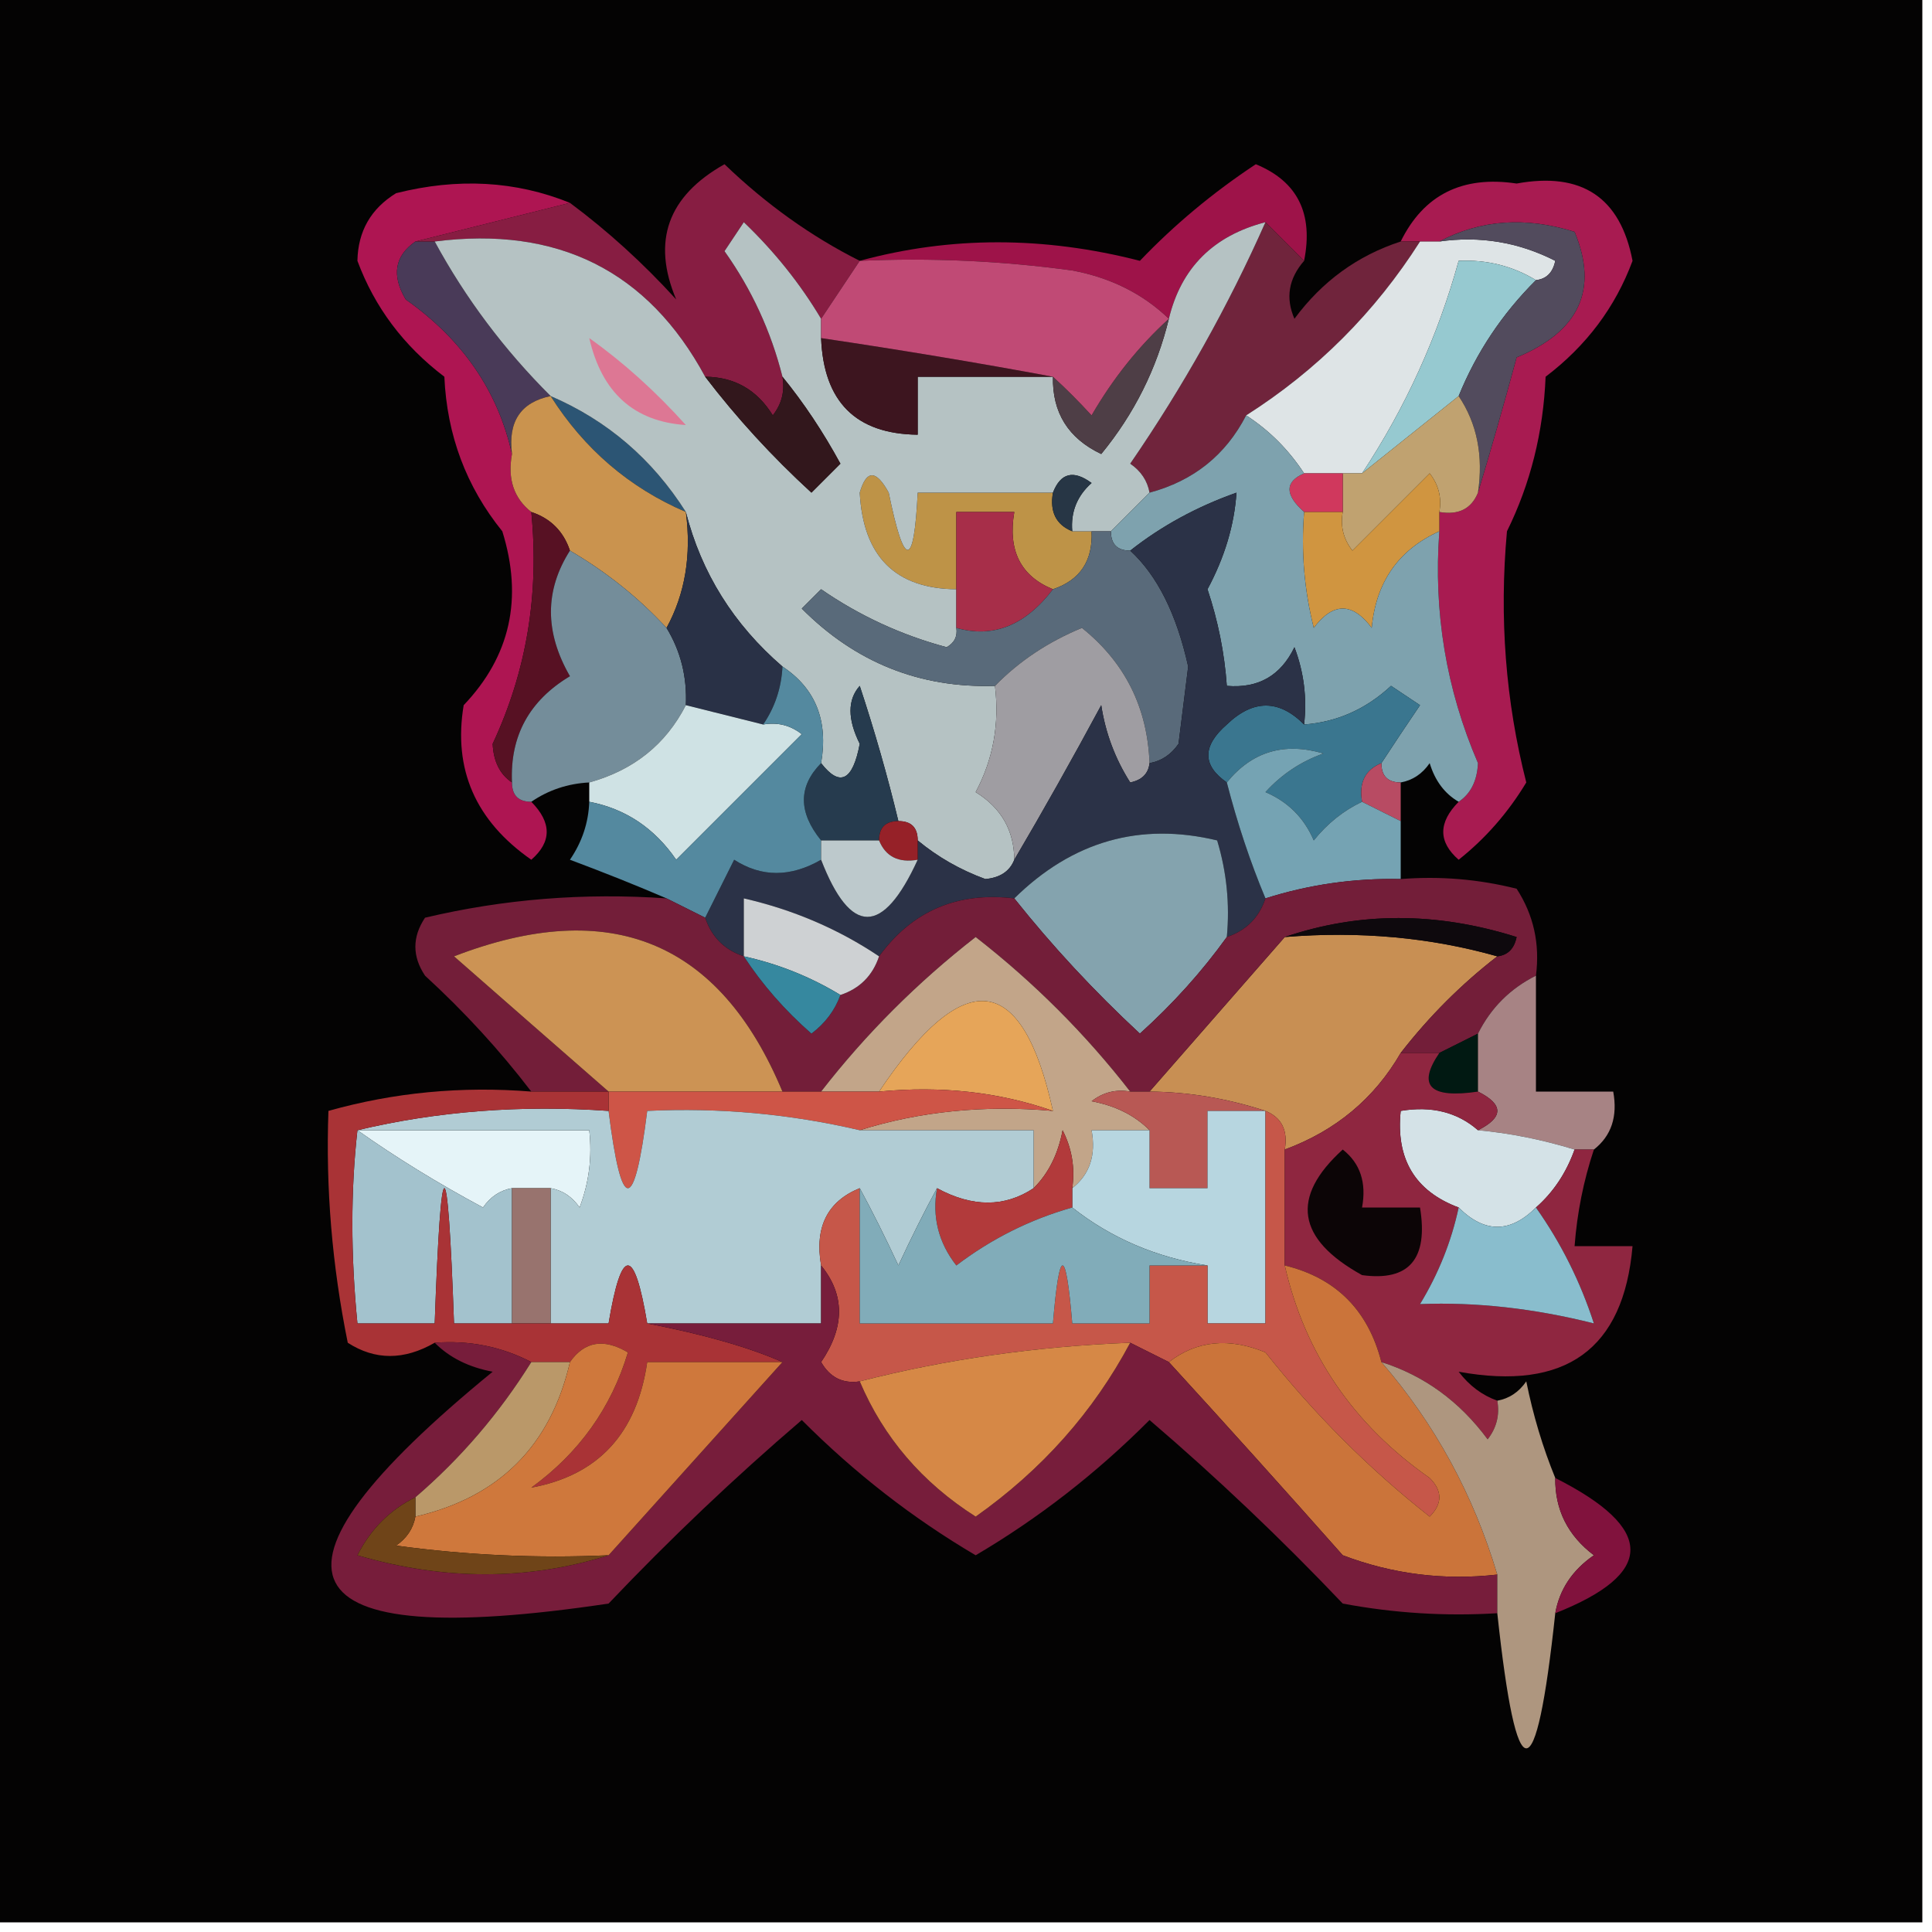 <?xml version="1.0" encoding="UTF-8"?>
<!DOCTYPE svg PUBLIC "-//W3C//DTD SVG 1.1//EN" "http://www.w3.org/Graphics/SVG/1.1/DTD/svg11.dtd">
<svg xmlns="http://www.w3.org/2000/svg" version="1.1" width="100px" height="100px" style="shape-rendering:geometricPrecision; text-rendering:geometricPrecision; image-rendering:optimizeQuality; fill-rule:evenodd; clip-rule:evenodd" xmlns:xlink="http://www.w3.org/1999/xlink">
<g><path style="opacity:1" fill="#040303" d="M -0.5,-0.5 C 32.833,-0.5 66.167,-0.5 99.5,-0.5C 99.5,32.833 99.5,66.167 99.5,99.5C 66.167,99.5 32.833,99.5 -0.5,99.5C -0.5,66.167 -0.5,32.833 -0.5,-0.5 Z"/></g>
<g><path style="opacity:1" fill="#a81b51" d="M 75.5,41.5 C 76.124,41.083 76.457,40.416 76.5,39.5C 74.855,35.68 74.189,31.68 74.5,27.5C 74.5,27.167 74.5,26.833 74.5,26.5C 75.492,26.672 76.158,26.338 76.5,25.5C 77.165,23.302 77.832,20.969 78.5,18.5C 81.744,17.155 82.744,14.988 81.5,12C 78.962,11.204 76.628,11.371 74.5,12.5C 74.167,12.5 73.833,12.5 73.5,12.5C 73.167,12.5 72.833,12.5 72.5,12.5C 73.692,10.078 75.692,9.078 78.5,9.5C 81.872,8.883 83.872,10.216 84.5,13.5C 83.611,15.898 82.111,17.898 80,19.5C 79.882,22.371 79.216,25.038 78,27.5C 77.594,31.961 77.927,36.294 79,40.5C 78.059,42.061 76.892,43.395 75.5,44.5C 74.438,43.575 74.438,42.575 75.5,41.5 Z"/></g>
<g><path style="opacity:1" fill="#9e1349" d="M 67.5,13.5 C 66.833,12.833 66.167,12.167 65.5,11.5C 62.8,12.2 61.133,13.866 60.5,16.5C 59.158,15.207 57.491,14.374 55.5,14C 51.848,13.501 48.182,13.335 44.5,13.5C 49.19,12.222 54.024,12.222 59,13.5C 60.784,11.633 62.784,9.966 65,8.5C 67.157,9.385 67.99,11.052 67.5,13.5 Z"/></g>
<g><path style="opacity:1" fill="#ae1552" d="M 29.5,10.5 C 26.833,11.167 24.167,11.833 21.5,12.5C 20.427,13.251 20.26,14.251 21,15.5C 23.94,17.573 25.774,20.24 26.5,23.5C 26.263,24.791 26.596,25.791 27.5,26.5C 27.92,30.753 27.253,34.754 25.5,38.5C 25.543,39.416 25.876,40.083 26.5,40.5C 26.5,41.167 26.833,41.5 27.5,41.5C 28.562,42.575 28.562,43.575 27.5,44.5C 24.613,42.486 23.447,39.82 24,36.5C 26.415,33.968 27.081,30.968 26,27.5C 24.134,25.192 23.134,22.525 23,19.5C 20.889,17.898 19.389,15.898 18.5,13.5C 18.529,11.971 19.195,10.804 20.5,10C 23.697,9.195 26.697,9.362 29.5,10.5 Z"/></g>
<g><path style="opacity:1" fill="#493a58" d="M 21.5,12.5 C 21.833,12.5 22.167,12.5 22.5,12.5C 24.091,15.431 26.091,18.098 28.5,20.5C 26.952,20.821 26.285,21.821 26.5,23.5C 25.774,20.24 23.94,17.573 21,15.5C 20.26,14.251 20.427,13.251 21.5,12.5 Z"/></g>
<g><path style="opacity:1" fill="#871d42" d="M 44.5,13.5 C 43.833,14.5 43.167,15.5 42.5,16.5C 41.416,14.681 40.082,13.015 38.5,11.5C 38.167,12 37.833,12.5 37.5,13C 38.906,14.978 39.906,17.145 40.5,19.5C 40.631,20.239 40.464,20.906 40,21.5C 39.184,20.177 38.017,19.511 36.5,19.5C 33.538,14.019 28.872,11.685 22.5,12.5C 22.167,12.5 21.833,12.5 21.5,12.5C 24.167,11.833 26.833,11.167 29.5,10.5C 31.463,11.96 33.296,13.627 35,15.5C 33.728,12.486 34.561,10.153 37.5,8.5C 39.656,10.573 41.989,12.24 44.5,13.5 Z"/></g>
<g><path style="opacity:1" fill="#70243c" d="M 65.5,11.5 C 66.167,12.167 66.833,12.833 67.5,13.5C 66.697,14.423 66.53,15.423 67,16.5C 68.432,14.561 70.265,13.228 72.5,12.5C 72.833,12.5 73.167,12.5 73.5,12.5C 71.167,16.167 68.167,19.167 64.5,21.5C 63.441,23.555 61.775,24.889 59.5,25.5C 59.389,24.883 59.056,24.383 58.5,24C 61.247,20.001 63.58,15.834 65.5,11.5 Z"/></g>
<g><path style="opacity:1" fill="#dee4e6" d="M 73.5,12.5 C 73.833,12.5 74.167,12.5 74.5,12.5C 76.604,12.201 78.604,12.534 80.5,13.5C 80.376,14.107 80.043,14.44 79.5,14.5C 78.292,13.766 76.959,13.433 75.5,13.5C 74.41,17.442 72.743,21.108 70.5,24.5C 70.167,24.5 69.833,24.5 69.5,24.5C 68.833,24.5 68.167,24.5 67.5,24.5C 66.694,23.272 65.694,22.272 64.5,21.5C 68.167,19.167 71.167,16.167 73.5,12.5 Z"/></g>
<g><path style="opacity:1" fill="#96c9d0" d="M 79.5,14.5 C 77.748,16.246 76.415,18.246 75.5,20.5C 73.833,21.833 72.167,23.167 70.5,24.5C 72.743,21.108 74.41,17.442 75.5,13.5C 76.959,13.433 78.292,13.766 79.5,14.5 Z"/></g>
<g><path style="opacity:1" fill="#524b5d" d="M 74.5,12.5 C 76.628,11.371 78.962,11.204 81.5,12C 82.744,14.988 81.744,17.155 78.5,18.5C 77.832,20.969 77.165,23.302 76.5,25.5C 76.784,23.585 76.451,21.919 75.5,20.5C 76.415,18.246 77.748,16.246 79.5,14.5C 80.043,14.44 80.376,14.107 80.5,13.5C 78.604,12.534 76.604,12.201 74.5,12.5 Z"/></g>
<g><path style="opacity:1" fill="#2c5574" d="M 28.5,20.5 C 31.427,21.757 33.761,23.757 35.5,26.5C 32.573,25.243 30.239,23.243 28.5,20.5 Z"/></g>
<g><path style="opacity:1" fill="#ca934e" d="M 28.5,20.5 C 30.239,23.243 32.573,25.243 35.5,26.5C 35.795,28.735 35.461,30.735 34.5,32.5C 33.055,30.937 31.389,29.604 29.5,28.5C 29.167,27.5 28.5,26.833 27.5,26.5C 26.596,25.791 26.263,24.791 26.5,23.5C 26.285,21.821 26.952,20.821 28.5,20.5 Z"/></g>
<g><path style="opacity:1" fill="#c0a270" d="M 75.5,20.5 C 76.451,21.919 76.784,23.585 76.5,25.5C 76.158,26.338 75.492,26.672 74.5,26.5C 74.631,25.761 74.464,25.094 74,24.5C 72.667,25.833 71.333,27.167 70,28.5C 69.536,27.906 69.369,27.239 69.5,26.5C 69.5,25.833 69.5,25.167 69.5,24.5C 69.833,24.5 70.167,24.5 70.5,24.5C 72.167,23.167 73.833,21.833 75.5,20.5 Z"/></g>
<g><path style="opacity:1" fill="#d0385d" d="M 67.5,24.5 C 68.167,24.5 68.833,24.5 69.5,24.5C 69.5,25.167 69.5,25.833 69.5,26.5C 68.833,26.5 68.167,26.5 67.5,26.5C 66.494,25.604 66.494,24.938 67.5,24.5 Z"/></g>
<g><path style="opacity:1" fill="#be9347" d="M 54.5,25.5 C 54.328,26.492 54.662,27.158 55.5,27.5C 55.833,27.5 56.167,27.5 56.5,27.5C 56.573,29.027 55.906,30.027 54.5,30.5C 52.824,29.817 52.157,28.483 52.5,26.5C 51.5,26.5 50.5,26.5 49.5,26.5C 49.5,27.833 49.5,29.167 49.5,30.5C 46.344,30.471 44.678,28.804 44.5,25.5C 44.846,24.304 45.346,24.304 46,25.5C 46.807,29.449 47.307,29.449 47.5,25.5C 49.833,25.5 52.167,25.5 54.5,25.5 Z"/></g>
<g><path style="opacity:1" fill="#d09540" d="M 74.5,26.5 C 74.5,26.833 74.5,27.167 74.5,27.5C 72.39,28.453 71.223,30.119 71,32.5C 70,31.167 69,31.167 68,32.5C 67.504,30.527 67.338,28.527 67.5,26.5C 68.167,26.5 68.833,26.5 69.5,26.5C 69.369,27.239 69.536,27.906 70,28.5C 71.333,27.167 72.667,25.833 74,24.5C 74.464,25.094 74.631,25.761 74.5,26.5 Z"/></g>
<g><path style="opacity:1" fill="#b5c2c3" d="M 42.5,16.5 C 42.5,16.833 42.5,17.167 42.5,17.5C 42.632,20.797 44.298,22.463 47.5,22.5C 47.5,21.5 47.5,20.5 47.5,19.5C 49.833,19.5 52.167,19.5 54.5,19.5C 54.461,21.359 55.294,22.692 57,23.5C 58.705,21.423 59.872,19.09 60.5,16.5C 61.133,13.866 62.8,12.2 65.5,11.5C 63.58,15.834 61.247,20.001 58.5,24C 59.056,24.383 59.389,24.883 59.5,25.5C 58.833,26.167 58.167,26.833 57.5,27.5C 57.167,27.5 56.833,27.5 56.5,27.5C 56.167,27.5 55.833,27.5 55.5,27.5C 55.414,26.504 55.748,25.671 56.5,25C 55.563,24.308 54.897,24.475 54.5,25.5C 52.167,25.5 49.833,25.5 47.5,25.5C 47.307,29.449 46.807,29.449 46,25.5C 45.346,24.304 44.846,24.304 44.5,25.5C 44.678,28.804 46.344,30.471 49.5,30.5C 49.5,31.167 49.5,31.833 49.5,32.5C 49.565,32.938 49.399,33.272 49,33.5C 46.657,32.873 44.49,31.873 42.5,30.5C 42.167,30.833 41.833,31.167 41.5,31.5C 44.278,34.291 47.611,35.624 51.5,35.5C 51.739,37.467 51.406,39.3 50.5,41C 51.823,41.816 52.489,42.983 52.5,44.5C 52.265,45.097 51.765,45.43 51,45.5C 49.697,45.022 48.531,44.355 47.5,43.5C 47.5,42.833 47.167,42.5 46.5,42.5C 45.942,40.177 45.275,37.843 44.5,35.5C 43.863,36.218 43.863,37.218 44.5,38.5C 44.139,40.418 43.472,40.751 42.5,39.5C 42.88,37.302 42.213,35.635 40.5,34.5C 37.968,32.316 36.302,29.65 35.5,26.5C 33.761,23.757 31.427,21.757 28.5,20.5C 26.091,18.098 24.091,15.431 22.5,12.5C 28.872,11.685 33.538,14.019 36.5,19.5C 38.127,21.63 39.96,23.63 42,25.5C 42.5,25 43,24.5 43.5,24C 42.601,22.348 41.601,20.848 40.5,19.5C 39.906,17.145 38.906,14.978 37.5,13C 37.833,12.5 38.167,12 38.5,11.5C 40.082,13.015 41.416,14.681 42.5,16.5 Z"/></g>
<g><path style="opacity:1" fill="#273645" d="M 55.5,27.5 C 54.662,27.158 54.328,26.492 54.5,25.5C 54.897,24.475 55.563,24.308 56.5,25C 55.748,25.671 55.414,26.504 55.5,27.5 Z"/></g>
<g><path style="opacity:1" fill="#32171c" d="M 36.5,19.5 C 38.017,19.511 39.184,20.177 40,21.5C 40.464,20.906 40.631,20.239 40.5,19.5C 41.601,20.848 42.601,22.348 43.5,24C 43,24.5 42.5,25 42,25.5C 39.96,23.63 38.127,21.63 36.5,19.5 Z"/></g>
<g><path style="opacity:1" fill="#4e3e46" d="M 60.5,16.5 C 59.872,19.09 58.705,21.423 57,23.5C 55.294,22.692 54.461,21.359 54.5,19.5C 55.151,20.091 55.818,20.757 56.5,21.5C 57.612,19.581 58.946,17.914 60.5,16.5 Z"/></g>
<g><path style="opacity:1" fill="#3d151f" d="M 42.5,17.5 C 46.605,18.109 50.605,18.775 54.5,19.5C 52.167,19.5 49.833,19.5 47.5,19.5C 47.5,20.5 47.5,21.5 47.5,22.5C 44.298,22.463 42.632,20.797 42.5,17.5 Z"/></g>
<g><path style="opacity:1" fill="#dd7794" d="M 30.5,17.5 C 32.25,18.742 33.917,20.242 35.5,22C 32.814,21.823 31.148,20.323 30.5,17.5 Z"/></g>
<g><path style="opacity:1" fill="#c04a75" d="M 44.5,13.5 C 48.182,13.335 51.848,13.501 55.5,14C 57.491,14.374 59.158,15.207 60.5,16.5C 58.946,17.914 57.612,19.581 56.5,21.5C 55.818,20.757 55.151,20.091 54.5,19.5C 50.605,18.775 46.605,18.109 42.5,17.5C 42.5,17.167 42.5,16.833 42.5,16.5C 43.167,15.5 43.833,14.5 44.5,13.5 Z"/></g>
<g><path style="opacity:1" fill="#7ea2ae" d="M 64.5,21.5 C 65.694,22.272 66.694,23.272 67.5,24.5C 66.494,24.938 66.494,25.604 67.5,26.5C 67.338,28.527 67.504,30.527 68,32.5C 69,31.167 70,31.167 71,32.5C 71.223,30.119 72.39,28.453 74.5,27.5C 74.189,31.68 74.855,35.68 76.5,39.5C 76.457,40.416 76.124,41.083 75.5,41.5C 74.778,41.083 74.278,40.416 74,39.5C 73.617,40.056 73.117,40.389 72.5,40.5C 71.833,40.5 71.5,40.167 71.5,39.5C 72.141,38.518 72.808,37.518 73.5,36.5C 73,36.167 72.5,35.833 72,35.5C 70.7,36.707 69.2,37.374 67.5,37.5C 67.657,36.127 67.49,34.793 67,33.5C 66.29,34.973 65.124,35.64 63.5,35.5C 63.38,33.801 63.046,32.135 62.5,30.5C 63.388,28.845 63.888,27.178 64,25.5C 61.942,26.229 60.109,27.229 58.5,28.5C 57.833,28.5 57.5,28.167 57.5,27.5C 58.167,26.833 58.833,26.167 59.5,25.5C 61.775,24.889 63.441,23.555 64.5,21.5 Z"/></g>
<g><path style="opacity:1" fill="#a72e49" d="M 54.5,30.5 C 53.066,32.378 51.399,33.045 49.5,32.5C 49.5,31.833 49.5,31.167 49.5,30.5C 49.5,29.167 49.5,27.833 49.5,26.5C 50.5,26.5 51.5,26.5 52.5,26.5C 52.157,28.483 52.824,29.817 54.5,30.5 Z"/></g>
<g><path style="opacity:1" fill="#571123" d="M 27.5,26.5 C 28.5,26.833 29.167,27.5 29.5,28.5C 28.189,30.56 28.189,32.727 29.5,35C 27.393,36.264 26.393,38.097 26.5,40.5C 25.876,40.083 25.543,39.416 25.5,38.5C 27.253,34.754 27.92,30.753 27.5,26.5 Z"/></g>
<g><path style="opacity:1" fill="#748d9a" d="M 29.5,28.5 C 31.389,29.604 33.055,30.937 34.5,32.5C 35.234,33.708 35.567,35.041 35.5,36.5C 34.461,38.531 32.795,39.864 30.5,40.5C 29.391,40.557 28.391,40.89 27.5,41.5C 26.833,41.5 26.5,41.167 26.5,40.5C 26.393,38.097 27.393,36.264 29.5,35C 28.189,32.727 28.189,30.56 29.5,28.5 Z"/></g>
<g><path style="opacity:1" fill="#596a7a" d="M 56.5,27.5 C 56.833,27.5 57.167,27.5 57.5,27.5C 57.5,28.167 57.833,28.5 58.5,28.5C 59.901,29.788 60.901,31.788 61.5,34.5C 61.333,35.833 61.167,37.167 61,38.5C 60.617,39.056 60.117,39.389 59.5,39.5C 59.392,36.618 58.226,34.285 56,32.5C 54.249,33.222 52.749,34.222 51.5,35.5C 47.611,35.624 44.278,34.291 41.5,31.5C 41.833,31.167 42.167,30.833 42.5,30.5C 44.49,31.873 46.657,32.873 49,33.5C 49.399,33.272 49.565,32.938 49.5,32.5C 51.399,33.045 53.066,32.378 54.5,30.5C 55.906,30.027 56.573,29.027 56.5,27.5 Z"/></g>
<g><path style="opacity:1" fill="#293146" d="M 35.5,26.5 C 36.302,29.65 37.968,32.316 40.5,34.5C 40.443,35.609 40.11,36.609 39.5,37.5C 38.167,37.167 36.833,36.833 35.5,36.5C 35.567,35.041 35.234,33.708 34.5,32.5C 35.461,30.735 35.795,28.735 35.5,26.5 Z"/></g>
<g><path style="opacity:1" fill="#3a768f" d="M 71.5,39.5 C 70.662,39.842 70.328,40.508 70.5,41.5C 69.542,41.953 68.708,42.62 68,43.5C 67.5,42.333 66.667,41.5 65.5,41C 66.328,40.085 67.328,39.419 68.5,39C 66.465,38.401 64.799,38.901 63.5,40.5C 62.224,39.614 62.224,38.614 63.5,37.5C 64.865,36.193 66.198,36.193 67.5,37.5C 69.2,37.374 70.7,36.707 72,35.5C 72.5,35.833 73,36.167 73.5,36.5C 72.808,37.518 72.141,38.518 71.5,39.5 Z"/></g>
<g><path style="opacity:1" fill="#9f9da2" d="M 59.5,39.5 C 59.44,40.043 59.107,40.376 58.5,40.5C 57.719,39.271 57.219,37.938 57,36.5C 55.499,39.286 53.999,41.953 52.5,44.5C 52.489,42.983 51.823,41.816 50.5,41C 51.406,39.3 51.739,37.467 51.5,35.5C 52.749,34.222 54.249,33.222 56,32.5C 58.226,34.285 59.392,36.618 59.5,39.5 Z"/></g>
<g><path style="opacity:1" fill="#b84b63" d="M 71.5,39.5 C 71.5,40.167 71.833,40.5 72.5,40.5C 72.5,41.167 72.5,41.833 72.5,42.5C 71.833,42.167 71.167,41.833 70.5,41.5C 70.328,40.508 70.662,39.842 71.5,39.5 Z"/></g>
<g><path style="opacity:1" fill="#2b3247" d="M 67.5,37.5 C 66.198,36.193 64.865,36.193 63.5,37.5C 62.224,38.614 62.224,39.614 63.5,40.5C 64.048,42.626 64.715,44.626 65.5,46.5C 65.167,47.5 64.5,48.167 63.5,48.5C 63.66,46.801 63.493,45.134 63,43.5C 59.006,42.542 55.506,43.542 52.5,46.5C 49.547,46.15 47.213,47.15 45.5,49.5C 43.396,48.088 41.063,47.088 38.5,46.5C 38.5,47.5 38.5,48.5 38.5,49.5C 37.5,49.167 36.833,48.5 36.5,47.5C 36.987,46.527 37.487,45.527 38,44.5C 39.414,45.413 40.914,45.413 42.5,44.5C 44.027,48.442 45.694,48.442 47.5,44.5C 47.5,44.167 47.5,43.833 47.5,43.5C 48.531,44.355 49.697,45.022 51,45.5C 51.765,45.43 52.265,45.097 52.5,44.5C 53.999,41.953 55.499,39.286 57,36.5C 57.219,37.938 57.719,39.271 58.5,40.5C 59.107,40.376 59.44,40.043 59.5,39.5C 60.117,39.389 60.617,39.056 61,38.5C 61.167,37.167 61.333,35.833 61.5,34.5C 60.901,31.788 59.901,29.788 58.5,28.5C 60.109,27.229 61.942,26.229 64,25.5C 63.888,27.178 63.388,28.845 62.5,30.5C 63.046,32.135 63.38,33.801 63.5,35.5C 65.124,35.64 66.29,34.973 67,33.5C 67.49,34.793 67.657,36.127 67.5,37.5 Z"/></g>
<g><path style="opacity:1" fill="#cfe2e4" d="M 35.5,36.5 C 36.833,36.833 38.167,37.167 39.5,37.5C 40.239,37.369 40.906,37.536 41.5,38C 38.921,40.579 36.755,42.745 35,44.5C 33.871,42.859 32.371,41.859 30.5,41.5C 30.5,41.167 30.5,40.833 30.5,40.5C 32.795,39.864 34.461,38.531 35.5,36.5 Z"/></g>
<g><path style="opacity:1" fill="#263b4e" d="M 46.5,42.5 C 45.833,42.5 45.5,42.833 45.5,43.5C 44.5,43.5 43.5,43.5 42.5,43.5C 41.314,42.039 41.314,40.705 42.5,39.5C 43.472,40.751 44.139,40.418 44.5,38.5C 43.863,37.218 43.863,36.218 44.5,35.5C 45.275,37.843 45.942,40.177 46.5,42.5 Z"/></g>
<g><path style="opacity:1" fill="#962128" d="M 46.5,42.5 C 47.167,42.5 47.5,42.833 47.5,43.5C 47.5,43.833 47.5,44.167 47.5,44.5C 46.508,44.672 45.842,44.338 45.5,43.5C 45.5,42.833 45.833,42.5 46.5,42.5 Z"/></g>
<g><path style="opacity:1" fill="#54899f" d="M 40.5,34.5 C 42.213,35.635 42.88,37.302 42.5,39.5C 41.314,40.705 41.314,42.039 42.5,43.5C 42.5,43.833 42.5,44.167 42.5,44.5C 40.914,45.413 39.414,45.413 38,44.5C 37.487,45.527 36.987,46.527 36.5,47.5C 35.833,47.167 35.167,46.833 34.5,46.5C 32.958,45.837 31.291,45.17 29.5,44.5C 30.127,43.583 30.461,42.583 30.5,41.5C 32.371,41.859 33.871,42.859 35,44.5C 36.755,42.745 38.921,40.579 41.5,38C 40.906,37.536 40.239,37.369 39.5,37.5C 40.11,36.609 40.443,35.609 40.5,34.5 Z"/></g>
<g><path style="opacity:1" fill="#bdc9cc" d="M 42.5,43.5 C 43.5,43.5 44.5,43.5 45.5,43.5C 45.842,44.338 46.508,44.672 47.5,44.5C 45.694,48.442 44.027,48.442 42.5,44.5C 42.5,44.167 42.5,43.833 42.5,43.5 Z"/></g>
<g><path style="opacity:1" fill="#75a3b3" d="M 70.5,41.5 C 71.167,41.833 71.833,42.167 72.5,42.5C 72.5,43.5 72.5,44.5 72.5,45.5C 70.097,45.448 67.764,45.781 65.5,46.5C 64.715,44.626 64.048,42.626 63.5,40.5C 64.799,38.901 66.465,38.401 68.5,39C 67.328,39.419 66.328,40.085 65.5,41C 66.667,41.5 67.5,42.333 68,43.5C 68.708,42.62 69.542,41.953 70.5,41.5 Z"/></g>
<g><path style="opacity:1" fill="#84a3ae" d="M 63.5,48.5 C 62.207,50.296 60.707,51.962 59,53.5C 56.628,51.297 54.461,48.964 52.5,46.5C 55.506,43.542 59.006,42.542 63,43.5C 63.493,45.134 63.66,46.801 63.5,48.5 Z"/></g>
<g><path style="opacity:1" fill="#c88f53" d="M 66.5,48.5 C 70.371,48.185 74.038,48.518 77.5,49.5C 75.64,50.939 73.973,52.605 72.5,54.5C 71.135,56.86 69.135,58.526 66.5,59.5C 66.672,58.508 66.338,57.842 65.5,57.5C 63.506,56.85 61.506,56.517 59.5,56.5C 61.833,53.833 64.167,51.167 66.5,48.5 Z"/></g>
<g><path style="opacity:1" fill="#731e39" d="M 72.5,45.5 C 74.527,45.338 76.527,45.505 78.5,46C 79.38,47.356 79.713,48.856 79.5,50.5C 78.167,51.167 77.167,52.167 76.5,53.5C 75.833,53.833 75.167,54.167 74.5,54.5C 73.833,54.5 73.167,54.5 72.5,54.5C 73.973,52.605 75.64,50.939 77.5,49.5C 78.043,49.44 78.376,49.107 78.5,48.5C 74.351,47.191 70.351,47.191 66.5,48.5C 64.167,51.167 61.833,53.833 59.5,56.5C 59.167,56.5 58.833,56.5 58.5,56.5C 56.188,53.521 53.521,50.854 50.5,48.5C 47.479,50.854 44.812,53.521 42.5,56.5C 41.833,56.5 41.167,56.5 40.5,56.5C 37.256,48.717 31.589,46.383 23.5,49.5C 26.186,51.856 28.853,54.189 31.5,56.5C 30.167,56.5 28.833,56.5 27.5,56.5C 25.873,54.37 24.04,52.37 22,50.5C 21.333,49.5 21.333,48.5 22,47.5C 26.066,46.536 30.233,46.203 34.5,46.5C 35.167,46.833 35.833,47.167 36.5,47.5C 36.833,48.5 37.5,49.167 38.5,49.5C 39.458,50.962 40.624,52.295 42,53.5C 42.717,52.956 43.217,52.289 43.5,51.5C 44.5,51.167 45.167,50.5 45.5,49.5C 47.213,47.15 49.547,46.15 52.5,46.5C 54.461,48.964 56.628,51.297 59,53.5C 60.707,51.962 62.207,50.296 63.5,48.5C 64.5,48.167 65.167,47.5 65.5,46.5C 67.764,45.781 70.097,45.448 72.5,45.5 Z"/></g>
<g><path style="opacity:1" fill="#ced1d3" d="M 45.5,49.5 C 45.167,50.5 44.5,51.167 43.5,51.5C 41.95,50.559 40.284,49.892 38.5,49.5C 38.5,48.5 38.5,47.5 38.5,46.5C 41.063,47.088 43.396,48.088 45.5,49.5 Z"/></g>
<g><path style="opacity:1" fill="#0e090d" d="M 66.5,48.5 C 70.351,47.191 74.351,47.191 78.5,48.5C 78.376,49.107 78.043,49.44 77.5,49.5C 74.038,48.518 70.371,48.185 66.5,48.5 Z"/></g>
<g><path style="opacity:1" fill="#36889f" d="M 38.5,49.5 C 40.284,49.892 41.95,50.559 43.5,51.5C 43.217,52.289 42.717,52.956 42,53.5C 40.624,52.295 39.458,50.962 38.5,49.5 Z"/></g>
<g><path style="opacity:1" fill="#c2a589" d="M 58.5,56.5 C 57.761,56.369 57.094,56.536 56.5,57C 57.737,57.232 58.737,57.732 59.5,58.5C 58.5,58.5 57.5,58.5 56.5,58.5C 56.737,59.791 56.404,60.791 55.5,61.5C 55.65,60.448 55.483,59.448 55,58.5C 54.768,59.737 54.268,60.737 53.5,61.5C 53.5,60.5 53.5,59.5 53.5,58.5C 50.5,58.5 47.5,58.5 44.5,58.5C 47.625,57.521 50.958,57.187 54.5,57.5C 52.909,50.265 49.909,49.931 45.5,56.5C 44.5,56.5 43.5,56.5 42.5,56.5C 44.812,53.521 47.479,50.854 50.5,48.5C 53.521,50.854 56.188,53.521 58.5,56.5 Z"/></g>
<g><path style="opacity:1" fill="#cc9354" d="M 40.5,56.5 C 37.5,56.5 34.5,56.5 31.5,56.5C 28.853,54.189 26.186,51.856 23.5,49.5C 31.589,46.383 37.256,48.717 40.5,56.5 Z"/></g>
<g><path style="opacity:1" fill="#e6a559" d="M 54.5,57.5 C 51.713,56.523 48.713,56.19 45.5,56.5C 49.909,49.931 52.909,50.265 54.5,57.5 Z"/></g>
<g><path style="opacity:1" fill="#011912" d="M 76.5,53.5 C 76.5,54.5 76.5,55.5 76.5,56.5C 74.007,56.869 73.34,56.203 74.5,54.5C 75.167,54.167 75.833,53.833 76.5,53.5 Z"/></g>
<g><path style="opacity:1" fill="#ce5547" d="M 31.5,56.5 C 34.5,56.5 37.5,56.5 40.5,56.5C 41.167,56.5 41.833,56.5 42.5,56.5C 43.5,56.5 44.5,56.5 45.5,56.5C 48.713,56.19 51.713,56.523 54.5,57.5C 50.958,57.187 47.625,57.521 44.5,58.5C 40.901,57.656 37.234,57.323 33.5,57.5C 32.833,62.833 32.167,62.833 31.5,57.5C 31.5,57.167 31.5,56.833 31.5,56.5 Z"/></g>
<g><path style="opacity:1" fill="#a78384" d="M 79.5,50.5 C 79.5,52.5 79.5,54.5 79.5,56.5C 80.833,56.5 82.167,56.5 83.5,56.5C 83.737,57.791 83.404,58.791 82.5,59.5C 82.167,59.5 81.833,59.5 81.5,59.5C 79.81,58.983 78.143,58.65 76.5,58.5C 77.833,57.833 77.833,57.167 76.5,56.5C 76.5,55.5 76.5,54.5 76.5,53.5C 77.167,52.167 78.167,51.167 79.5,50.5 Z"/></g>
<g><path style="opacity:1" fill="#e5f4f8" d="M 18.5,58.5 C 22.5,58.5 26.5,58.5 30.5,58.5C 30.657,59.873 30.49,61.207 30,62.5C 29.617,61.944 29.117,61.611 28.5,61.5C 27.833,61.5 27.167,61.5 26.5,61.5C 25.883,61.611 25.383,61.944 25,62.5C 22.663,61.246 20.496,59.913 18.5,58.5 Z"/></g>
<g><path style="opacity:1" fill="#b85854" d="M 58.5,56.5 C 58.833,56.5 59.167,56.5 59.5,56.5C 61.506,56.517 63.506,56.85 65.5,57.5C 64.5,57.5 63.5,57.5 62.5,57.5C 62.5,58.833 62.5,60.167 62.5,61.5C 61.5,61.5 60.5,61.5 59.5,61.5C 59.5,60.5 59.5,59.5 59.5,58.5C 58.737,57.732 57.737,57.232 56.5,57C 57.094,56.536 57.761,56.369 58.5,56.5 Z"/></g>
<g><path style="opacity:1" fill="#d4e2e7" d="M 76.5,58.5 C 78.143,58.65 79.81,58.983 81.5,59.5C 81.068,60.709 80.401,61.709 79.5,62.5C 78.167,63.833 76.833,63.833 75.5,62.5C 73.241,61.656 72.241,59.989 72.5,57.5C 74.099,57.232 75.432,57.566 76.5,58.5 Z"/></g>
<g><path style="opacity:1" fill="#a3c2cd" d="M 18.5,58.5 C 20.496,59.913 22.663,61.246 25,62.5C 25.383,61.944 25.883,61.611 26.5,61.5C 26.5,63.833 26.5,66.167 26.5,68.5C 25.5,68.5 24.5,68.5 23.5,68.5C 23.167,59.167 22.833,59.167 22.5,68.5C 21.167,68.5 19.833,68.5 18.5,68.5C 18.151,64.946 18.151,61.612 18.5,58.5 Z"/></g>
<g><path style="opacity:1" fill="#b1ccd4" d="M 18.5,58.5 C 22.634,57.515 26.968,57.182 31.5,57.5C 32.167,62.833 32.833,62.833 33.5,57.5C 37.234,57.323 40.901,57.656 44.5,58.5C 47.5,58.5 50.5,58.5 53.5,58.5C 53.5,59.5 53.5,60.5 53.5,61.5C 52.001,62.494 50.334,62.494 48.5,61.5C 47.839,62.718 47.172,64.051 46.5,65.5C 45.828,64.051 45.161,62.718 44.5,61.5C 42.824,62.183 42.157,63.517 42.5,65.5C 42.5,66.5 42.5,67.5 42.5,68.5C 39.5,68.5 36.5,68.5 33.5,68.5C 32.833,64.5 32.167,64.5 31.5,68.5C 30.5,68.5 29.5,68.5 28.5,68.5C 28.5,66.167 28.5,63.833 28.5,61.5C 29.117,61.611 29.617,61.944 30,62.5C 30.49,61.207 30.657,59.873 30.5,58.5C 26.5,58.5 22.5,58.5 18.5,58.5 Z"/></g>
<g><path style="opacity:1" fill="#b7d6e0" d="M 65.5,57.5 C 65.5,61.167 65.5,64.833 65.5,68.5C 64.5,68.5 63.5,68.5 62.5,68.5C 62.5,67.5 62.5,66.5 62.5,65.5C 59.841,65.083 57.508,64.083 55.5,62.5C 55.5,62.167 55.5,61.833 55.5,61.5C 56.404,60.791 56.737,59.791 56.5,58.5C 57.5,58.5 58.5,58.5 59.5,58.5C 59.5,59.5 59.5,60.5 59.5,61.5C 60.5,61.5 61.5,61.5 62.5,61.5C 62.5,60.167 62.5,58.833 62.5,57.5C 63.5,57.5 64.5,57.5 65.5,57.5 Z"/></g>
<g><path style="opacity:1" fill="#98736e" d="M 26.5,61.5 C 27.167,61.5 27.833,61.5 28.5,61.5C 28.5,63.833 28.5,66.167 28.5,68.5C 27.833,68.5 27.167,68.5 26.5,68.5C 26.5,66.167 26.5,63.833 26.5,61.5 Z"/></g>
<g><path style="opacity:1" fill="#b23a3b" d="M 55.5,61.5 C 55.5,61.833 55.5,62.167 55.5,62.5C 53.32,63.117 51.32,64.117 49.5,65.5C 48.571,64.311 48.238,62.978 48.5,61.5C 50.334,62.494 52.001,62.494 53.5,61.5C 54.268,60.737 54.768,59.737 55,58.5C 55.483,59.448 55.65,60.448 55.5,61.5 Z"/></g>
<g><path style="opacity:1" fill="#a93336" d="M 27.5,56.5 C 28.833,56.5 30.167,56.5 31.5,56.5C 31.5,56.833 31.5,57.167 31.5,57.5C 26.968,57.182 22.634,57.515 18.5,58.5C 18.151,61.612 18.151,64.946 18.5,68.5C 19.833,68.5 21.167,68.5 22.5,68.5C 22.833,59.167 23.167,59.167 23.5,68.5C 24.5,68.5 25.5,68.5 26.5,68.5C 27.167,68.5 27.833,68.5 28.5,68.5C 29.5,68.5 30.5,68.5 31.5,68.5C 32.167,64.5 32.833,64.5 33.5,68.5C 36.438,69.07 38.772,69.737 40.5,70.5C 38.167,70.5 35.833,70.5 33.5,70.5C 32.968,74.194 30.968,76.361 27.5,77C 29.973,75.201 31.639,72.868 32.5,70C 31.251,69.26 30.251,69.427 29.5,70.5C 28.833,70.5 28.167,70.5 27.5,70.5C 25.958,69.699 24.291,69.366 22.5,69.5C 20.914,70.413 19.414,70.413 18,69.5C 17.189,65.504 16.855,61.504 17,57.5C 20.394,56.544 23.894,56.211 27.5,56.5 Z"/></g>
<g><path style="opacity:1" fill="#c65749" d="M 65.5,57.5 C 66.338,57.842 66.672,58.508 66.5,59.5C 66.5,61.5 66.5,63.5 66.5,65.5C 67.538,70.059 70.038,73.726 74,76.5C 74.667,77.167 74.667,77.833 74,78.5C 70.861,76.027 68.027,73.194 65.5,70C 63.613,69.22 61.946,69.387 60.5,70.5C 59.833,70.167 59.167,69.833 58.5,69.5C 53.63,69.69 48.964,70.356 44.5,71.5C 43.624,71.631 42.957,71.297 42.5,70.5C 43.735,68.684 43.735,67.017 42.5,65.5C 42.157,63.517 42.824,62.183 44.5,61.5C 44.5,63.833 44.5,66.167 44.5,68.5C 47.833,68.5 51.167,68.5 54.5,68.5C 54.833,64.5 55.167,64.5 55.5,68.5C 56.833,68.5 58.167,68.5 59.5,68.5C 59.5,67.5 59.5,66.5 59.5,65.5C 60.5,65.5 61.5,65.5 62.5,65.5C 62.5,66.5 62.5,67.5 62.5,68.5C 63.5,68.5 64.5,68.5 65.5,68.5C 65.5,64.833 65.5,61.167 65.5,57.5 Z"/></g>
<g><path style="opacity:1" fill="#81acb9" d="M 44.5,61.5 C 45.161,62.718 45.828,64.051 46.5,65.5C 47.172,64.051 47.839,62.718 48.5,61.5C 48.238,62.978 48.571,64.311 49.5,65.5C 51.32,64.117 53.32,63.117 55.5,62.5C 57.508,64.083 59.841,65.083 62.5,65.5C 61.5,65.5 60.5,65.5 59.5,65.5C 59.5,66.5 59.5,67.5 59.5,68.5C 58.167,68.5 56.833,68.5 55.5,68.5C 55.167,64.5 54.833,64.5 54.5,68.5C 51.167,68.5 47.833,68.5 44.5,68.5C 44.5,66.167 44.5,63.833 44.5,61.5 Z"/></g>
<g><path style="opacity:1" fill="#8f2640" d="M 72.5,54.5 C 73.167,54.5 73.833,54.5 74.5,54.5C 73.34,56.203 74.007,56.869 76.5,56.5C 77.833,57.167 77.833,57.833 76.5,58.5C 75.432,57.566 74.099,57.232 72.5,57.5C 72.241,59.989 73.241,61.656 75.5,62.5C 75.123,64.258 74.457,65.925 73.5,67.5C 76.392,67.386 79.392,67.719 82.5,68.5C 81.794,66.328 80.794,64.328 79.5,62.5C 80.401,61.709 81.068,60.709 81.5,59.5C 81.833,59.5 82.167,59.5 82.5,59.5C 81.962,61.117 81.629,62.784 81.5,64.5C 82.5,64.5 83.5,64.5 84.5,64.5C 84.041,69.84 81.041,72.007 75.5,71C 76.044,71.717 76.711,72.217 77.5,72.5C 77.631,73.239 77.464,73.906 77,74.5C 75.549,72.536 73.716,71.203 71.5,70.5C 70.811,67.811 69.144,66.144 66.5,65.5C 66.5,63.5 66.5,61.5 66.5,59.5C 69.135,58.526 71.135,56.86 72.5,54.5 Z"/></g>
<g><path style="opacity:1" fill="#89bdcd" d="M 75.5,62.5 C 76.833,63.833 78.167,63.833 79.5,62.5C 80.794,64.328 81.794,66.328 82.5,68.5C 79.392,67.719 76.392,67.386 73.5,67.5C 74.457,65.925 75.123,64.258 75.5,62.5 Z"/></g>
<g><path style="opacity:1" fill="#0c0506" d="M 69.5,59.5 C 70.404,60.209 70.737,61.209 70.5,62.5C 71.5,62.5 72.5,62.5 73.5,62.5C 73.934,65.166 72.934,66.333 70.5,66C 67.118,64.13 66.784,61.964 69.5,59.5 Z"/></g>
<g><path style="opacity:1" fill="#cb743a" d="M 66.5,65.5 C 69.144,66.144 70.811,67.811 71.5,70.5C 74.262,73.686 76.262,77.353 77.5,81.5C 74.753,81.813 72.087,81.48 69.5,80.5C 66.483,77.094 63.483,73.76 60.5,70.5C 61.946,69.387 63.613,69.22 65.5,70C 68.027,73.194 70.861,76.027 74,78.5C 74.667,77.833 74.667,77.167 74,76.5C 70.038,73.726 67.538,70.059 66.5,65.5 Z"/></g>
<g><path style="opacity:1" fill="#771d3b" d="M 42.5,65.5 C 43.735,67.017 43.735,68.684 42.5,70.5C 42.957,71.297 43.624,71.631 44.5,71.5C 45.734,74.407 47.734,76.741 50.5,78.5C 53.926,76.08 56.592,73.08 58.5,69.5C 59.167,69.833 59.833,70.167 60.5,70.5C 63.483,73.76 66.483,77.094 69.5,80.5C 72.087,81.48 74.753,81.813 77.5,81.5C 77.5,82.167 77.5,82.833 77.5,83.5C 74.813,83.664 72.146,83.497 69.5,83C 66.318,79.651 62.985,76.484 59.5,73.5C 56.76,76.248 53.76,78.582 50.5,80.5C 47.24,78.582 44.24,76.248 41.5,73.5C 38.015,76.484 34.682,79.651 31.5,83C 14.638,85.522 12.638,81.522 25.5,71C 24.262,70.768 23.262,70.268 22.5,69.5C 24.291,69.366 25.958,69.699 27.5,70.5C 25.845,73.153 23.845,75.486 21.5,77.5C 20.188,78.145 19.188,79.145 18.5,80.5C 22.984,81.811 27.317,81.811 31.5,80.5C 34.5,77.167 37.5,73.833 40.5,70.5C 38.772,69.737 36.438,69.07 33.5,68.5C 36.5,68.5 39.5,68.5 42.5,68.5C 42.5,67.5 42.5,66.5 42.5,65.5 Z"/></g>
<g><path style="opacity:1" fill="#ba9869" d="M 27.5,70.5 C 28.167,70.5 28.833,70.5 29.5,70.5C 28.504,74.829 25.837,77.496 21.5,78.5C 21.5,78.167 21.5,77.833 21.5,77.5C 23.845,75.486 25.845,73.153 27.5,70.5 Z"/></g>
<g><path style="opacity:1" fill="#d68846" d="M 58.5,69.5 C 56.592,73.08 53.926,76.08 50.5,78.5C 47.734,76.741 45.734,74.407 44.5,71.5C 48.964,70.356 53.63,69.69 58.5,69.5 Z"/></g>
<g><path style="opacity:1" fill="#cf783c" d="M 40.5,70.5 C 37.5,73.833 34.5,77.167 31.5,80.5C 27.818,80.665 24.152,80.499 20.5,80C 21.056,79.617 21.389,79.117 21.5,78.5C 25.837,77.496 28.504,74.829 29.5,70.5C 30.251,69.427 31.251,69.26 32.5,70C 31.639,72.868 29.973,75.201 27.5,77C 30.968,76.361 32.968,74.194 33.5,70.5C 35.833,70.5 38.167,70.5 40.5,70.5 Z"/></g>
<g><path style="opacity:1" fill="#ae967f" d="M 71.5,70.5 C 73.716,71.203 75.549,72.536 77,74.5C 77.464,73.906 77.631,73.239 77.5,72.5C 78.117,72.389 78.617,72.056 79,71.5C 79.352,73.248 79.852,74.914 80.5,76.5C 80.48,78.143 81.147,79.476 82.5,80.5C 81.388,81.265 80.721,82.265 80.5,83.5C 79.502,92.825 78.502,92.825 77.5,83.5C 77.5,82.833 77.5,82.167 77.5,81.5C 76.262,77.353 74.262,73.686 71.5,70.5 Z"/></g>
<g><path style="opacity:1" fill="#81123d" d="M 80.5,76.5 C 85.685,79.118 85.685,81.451 80.5,83.5C 80.721,82.265 81.388,81.265 82.5,80.5C 81.147,79.476 80.48,78.143 80.5,76.5 Z"/></g>
<g><path style="opacity:1" fill="#6f4418" d="M 21.5,77.5 C 21.5,77.833 21.5,78.167 21.5,78.5C 21.389,79.117 21.056,79.617 20.5,80C 24.152,80.499 27.818,80.665 31.5,80.5C 27.317,81.811 22.984,81.811 18.5,80.5C 19.188,79.145 20.188,78.145 21.5,77.5 Z"/></g>
</svg>
